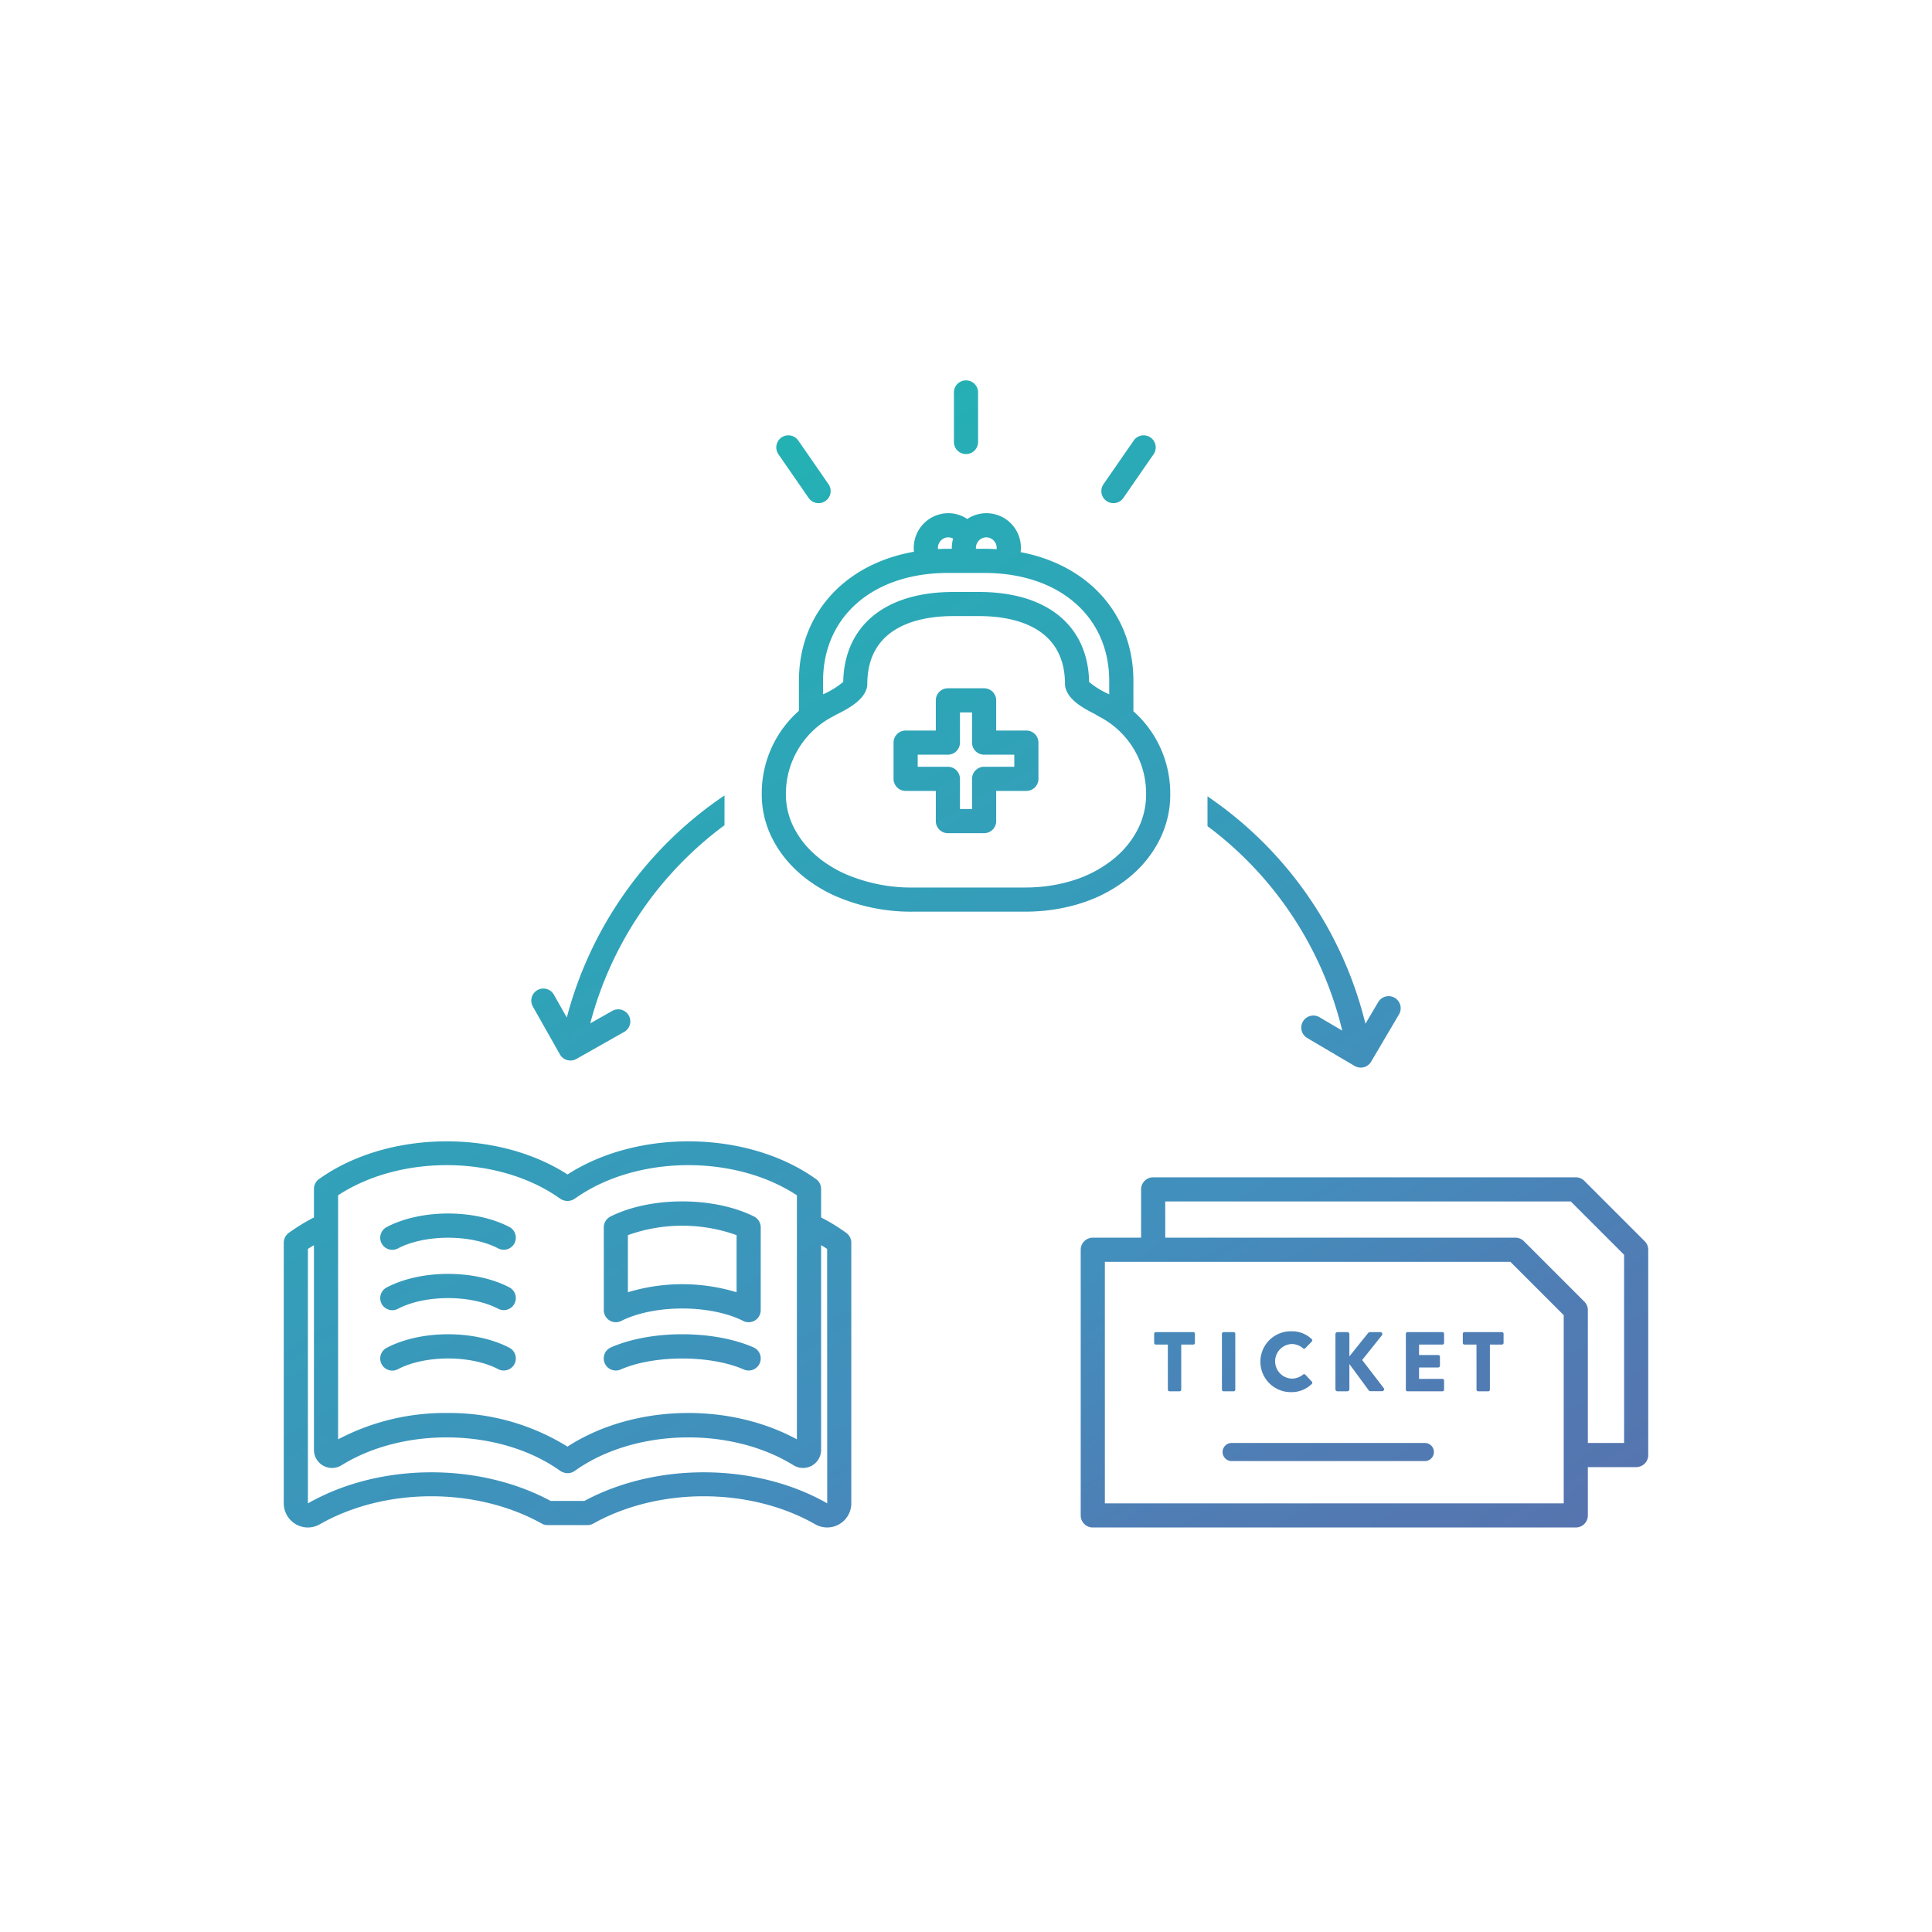 <svg xmlns="http://www.w3.org/2000/svg" xmlns:xlink="http://www.w3.org/1999/xlink" width="320" height="320" viewBox="0 0 320 320">
  <defs>
    <style>
      .cls-1 {
        fill: url(#名称未設定グラデーション_10);
      }
    </style>
    <linearGradient id="名称未設定グラデーション_10" data-name="名称未設定グラデーション 10" x1="196.09" y1="290.786" x2="84.881" y2="98.167" gradientUnits="userSpaceOnUse">
      <stop offset="0" stop-color="#5674af"/>
      <stop offset="0.159" stop-color="#4f7db4"/>
      <stop offset="0.33" stop-color="#438dbc"/>
      <stop offset="0.66" stop-color="#339fb9"/>
      <stop offset="0.994" stop-color="#24b1b4"/>
    </linearGradient>
  </defs>
  <title>engineer02</title>
  <g id="engineer02">
    <path class="cls-1" d="M193.43,222.7h-2a.265.265,0,0,1-.266-.266v-1.527a.265.265,0,0,1,.266-.266h6.219a.266.266,0,0,1,.266.266v1.527a.266.266,0,0,1-.266.266h-2v7.48a.275.275,0,0,1-.266.266H193.7a.275.275,0,0,1-.266-.266Zm8.959-1.793a.275.275,0,0,1,.266-.266h1.681a.275.275,0,0,1,.266.266v9.273a.275.275,0,0,1-.266.266h-1.681a.275.275,0,0,1-.266-.266Zm11.482-.406a4.7,4.7,0,0,1,3.39,1.3.26.26,0,0,1,.014.392l-1.092,1.134a.245.245,0,0,1-.351,0,2.863,2.863,0,0,0-1.891-.714,2.867,2.867,0,0,0,.014,5.729,2.961,2.961,0,0,0,1.877-.672.278.278,0,0,1,.364.013l1.093,1.164a.279.279,0,0,1-.014.377,4.8,4.8,0,0,1-3.4,1.359,5.043,5.043,0,1,1,0-10.085Zm7.319.476a.333.333,0,0,1,.337-.336h1.639a.341.341,0,0,1,.336.336v3.684l3.109-3.88a.416.416,0,0,1,.266-.14h1.766a.324.324,0,0,1,.252.518l-3.278,4.1,3.572,4.65a.329.329,0,0,1-.266.519H226.99a.388.388,0,0,1-.253-.1l-3.235-4.4v4.175a.341.341,0,0,1-.336.336h-1.639a.333.333,0,0,1-.337-.336Zm11.663-.07a.266.266,0,0,1,.266-.266h5.8a.266.266,0,0,1,.266.266v1.527a.266.266,0,0,1-.266.266h-3.88v1.737h3.193a.276.276,0,0,1,.267.266v1.527a.266.266,0,0,1-.267.266h-3.193v1.891h3.88a.266.266,0,0,1,.266.266v1.527a.266.266,0,0,1-.266.266h-5.8a.266.266,0,0,1-.266-.266Zm11.7,1.793h-2a.266.266,0,0,1-.266-.266v-1.527a.266.266,0,0,1,.266-.266h6.219a.266.266,0,0,1,.267.266v1.527a.266.266,0,0,1-.267.266h-2v7.48a.276.276,0,0,1-.267.266h-1.681a.275.275,0,0,1-.266-.266ZM92.738,174.64a2,2,0,0,0,2.725.756l7.922-4.479a2,2,0,0,0-1.969-3.482L97.764,169.5A59.7,59.7,0,0,1,120,136.683v-4.93a63.978,63.978,0,0,0-26.12,36.779l-2.139-3.783a2,2,0,1,0-3.482,1.969Zm47.444,29.574A32.156,32.156,0,0,0,136,201.647v-4.724a2,2,0,0,0-.837-1.627c-11.29-8.073-29.437-8.329-41.163-.768-11.726-7.562-29.873-7.306-41.163.768A2,2,0,0,0,52,196.923v4.725a32.04,32.04,0,0,0-4.182,2.566A2,2,0,0,0,47,205.827v43.184A4.006,4.006,0,0,0,50.991,253a3.99,3.99,0,0,0,1.978-.53c10.765-6.141,25.878-6.19,36.754-.121a1.99,1.99,0,0,0,.974.253H97.3a1.99,1.99,0,0,0,.974-.253c10.876-6.069,25.99-6.02,36.754.12A3.991,3.991,0,0,0,141,249.011V205.827A2,2,0,0,0,140.182,204.214ZM56,197.977c10.43-6.842,26.7-6.651,36.8.573a2.152,2.152,0,0,0,2.392,0c10.1-7.224,26.374-7.416,36.8-.573V238.4c-11.478-6.236-27.252-5.753-38,1.205a37.133,37.133,0,0,0-20.016-5.57A37.952,37.952,0,0,0,56,238.4Zm40.791,50.628H91.209c-12-6.461-28.456-6.32-40.209.406V206.863c.325-.22.664-.423,1-.628v33.909a2.992,2.992,0,0,0,4.563,2.551c10.5-6.5,26.418-6.091,36.241.932a2.211,2.211,0,0,0,1.229.373,2,2,0,0,0,1.163-.373c9.822-7.023,25.741-7.43,36.241-.932A2.992,2.992,0,0,0,136,240.144V206.235c.337.2.676.408,1,.628L137.014,249C125.246,242.285,108.79,242.146,96.791,248.605ZM65.927,206.772c4.495-2.353,12.089-2.353,16.584,0a2,2,0,0,0,1.855-3.544c-5.69-2.977-14.6-2.977-20.293,0a2,2,0,1,0,1.854,3.544Zm36.876,20.06c5.528-2.426,14.866-2.426,20.394,0a2,2,0,1,0,1.606-3.664c-6.618-2.9-16.988-2.9-23.606,0a2,2,0,1,0,1.606,3.664Zm-1.854-8.13a2,2,0,0,0,1.947.086c5.477-2.746,14.731-2.746,20.208,0A2,2,0,0,0,126,217V203.286a2,2,0,0,0-1.1-1.788c-6.67-3.344-17.122-3.344-23.792,0a2,2,0,0,0-1.1,1.788V217A2,2,0,0,0,100.949,218.7ZM104,204.577a26.717,26.717,0,0,1,18,0v9.461a31.027,31.027,0,0,0-18,0ZM65.927,216.772c4.495-2.353,12.089-2.353,16.584,0a2,2,0,0,0,1.855-3.544c-5.69-2.977-14.6-2.977-20.293,0a2,2,0,1,0,1.854,3.544Zm16.584,10a2,2,0,0,0,1.855-3.544c-5.69-2.977-14.6-2.977-20.293,0a2,2,0,1,0,1.854,3.544C70.422,224.419,78.016,224.419,82.511,226.772ZM222.32,170.706l-3.765-2.22a2,2,0,1,0-2.031,3.446l7.84,4.621a2,2,0,0,0,2.739-.707l4.62-7.84a2,2,0,0,0-3.446-2.031l-2.118,3.593A63.88,63.88,0,0,0,200,131.9v4.936A59.631,59.631,0,0,1,222.32,170.706Zm-88.384-88.23a2,2,0,0,0,3.29-2.276l-5.009-7.241a2,2,0,0,0-3.29,2.275ZM160,75.207a2,2,0,0,0,2-2V65a2,2,0,0,0-4,0v8.2A2,2,0,0,0,160,75.207Zm23.282,7.775a2,2,0,0,0,2.782-.506l5.009-7.242a2,2,0,0,0-3.29-2.275L182.774,80.2A2,2,0,0,0,183.282,82.982Zm3.7,62.381c.268-.218.527-.443.782-.673a18.942,18.942,0,0,0,4.247-5.5q.222-.436.417-.882a16.835,16.835,0,0,0,1.138-3.726c.058-.321.107-.642.146-.966a16.621,16.621,0,0,0,.118-1.969v-.222c0-.4-.013-.784-.037-1.171a18.206,18.206,0,0,0-1.672-6.559q-.236-.505-.5-.991a18.193,18.193,0,0,0-3.894-4.9v-5.021c0-11.02-7.434-19.192-18.684-21.329a5.711,5.711,0,0,0-8.834-5.491A5.633,5.633,0,0,0,157.065,85a5.751,5.751,0,0,0-5.72,5.769,5.689,5.689,0,0,0,.036.615c-11.457,2.026-19.053,10.257-19.053,21.4v4.945a18.2,18.2,0,0,0-6.157,13.7v.222a15.964,15.964,0,0,0,1.69,7.114,18.638,18.638,0,0,0,3.537,4.905,21.524,21.524,0,0,0,2.414,2.086,24.23,24.23,0,0,0,4.357,2.565A31.371,31.371,0,0,0,151.335,151h18.426c.864,0,1.727-.033,2.564-.1a29.851,29.851,0,0,0,5.955-1.064c.371-.108.738-.221,1.1-.342A23.927,23.927,0,0,0,186.981,145.363ZM163.364,89a1.747,1.747,0,0,1,1.72,1.769,1.794,1.794,0,0,1-.019.194c-.672-.041-1.351-.067-2.044-.067h-1.365c0-.043-.012-.084-.012-.127A1.746,1.746,0,0,1,163.364,89Zm-6.3,0a1.669,1.669,0,0,1,.8.21,5.811,5.811,0,0,0-.217,1.559c0,.043.008.084.009.127h-.62c-.565,0-1.12.018-1.671.045a1.669,1.669,0,0,1-.017-.172A1.746,1.746,0,0,1,157.065,89Zm-20.737,23.781c0-10.7,8.32-17.885,20.7-17.885h5.988c12.385,0,20.706,7.187,20.706,17.885V115a13.7,13.7,0,0,1-3.33-2.05c-.183-9.337-6.971-14.9-18.238-14.9H157.9c-11.256,0-18.042,5.549-18.237,14.895a13.724,13.724,0,0,1-3.33,2.051Zm41.78,32.921c-.31.1-.626.2-.941.293a25.792,25.792,0,0,1-5.153.918c-.735.058-1.493.087-2.253.087H151.335a27.437,27.437,0,0,1-11.5-2.32,20.353,20.353,0,0,1-3.637-2.14,17.659,17.659,0,0,1-1.965-1.7,14.672,14.672,0,0,1-2.785-3.854,12,12,0,0,1-1.278-5.345v-.222a14.419,14.419,0,0,1,7.837-12.77c.1-.048.182-.11.274-.163,2.357-1.171,4.848-2.526,5.325-4.7a2.254,2.254,0,0,0,.046-.456c0-9.82,8.923-11.286,14.242-11.286h4.264c5.319,0,14.242,1.466,14.242,11.313a2.057,2.057,0,0,0,.046.429c.453,2.061,2.717,3.388,4.96,4.517a5.839,5.839,0,0,0,.626.373,14.391,14.391,0,0,1,6.071,5.927q.207.381.391.775A14.2,14.2,0,0,1,189.8,130.5h0c.019.3.029.609.029.918v.222a12.421,12.421,0,0,1-.09,1.492c-.029.246-.066.491-.11.731a12.792,12.792,0,0,1-.867,2.835c-.1.23-.208.456-.321.68a14.964,14.964,0,0,1-3.359,4.339c-.206.186-.417.368-.635.547A19.942,19.942,0,0,1,178.108,145.7ZM170,121h-5v-5a2,2,0,0,0-2-2h-6a2,2,0,0,0-2,2v5h-5a2,2,0,0,0-2,2v6a2,2,0,0,0,2,2h5v5a2,2,0,0,0,2,2h6a2,2,0,0,0,2-2v-5h5a2,2,0,0,0,2-2v-6A2,2,0,0,0,170,121Zm-2,6h-5a2,2,0,0,0-2,2v5h-2v-5a2,2,0,0,0-2-2h-5v-2h5a2,2,0,0,0,2-2v-5h2v5a2,2,0,0,0,2,2h5Zm104.414,78.586-10-10A2,2,0,0,0,261,195H191a2,2,0,0,0-2,2v8h-8a2,2,0,0,0-2,2v44a2,2,0,0,0,2,2h80a2,2,0,0,0,2-2v-8h8a2,2,0,0,0,2-2V207A2,2,0,0,0,272.414,205.586ZM259,249H183V209h67.171L259,217.828Zm10-10h-6V217a2,2,0,0,0-.586-1.414l-10-10A2,2,0,0,0,251,205H193v-6h67.171L269,207.828Zm-33,0H204a1.5,1.5,0,0,0,0,3h32a1.5,1.5,0,0,0,0-3Z"/>
  </g>
</svg>
